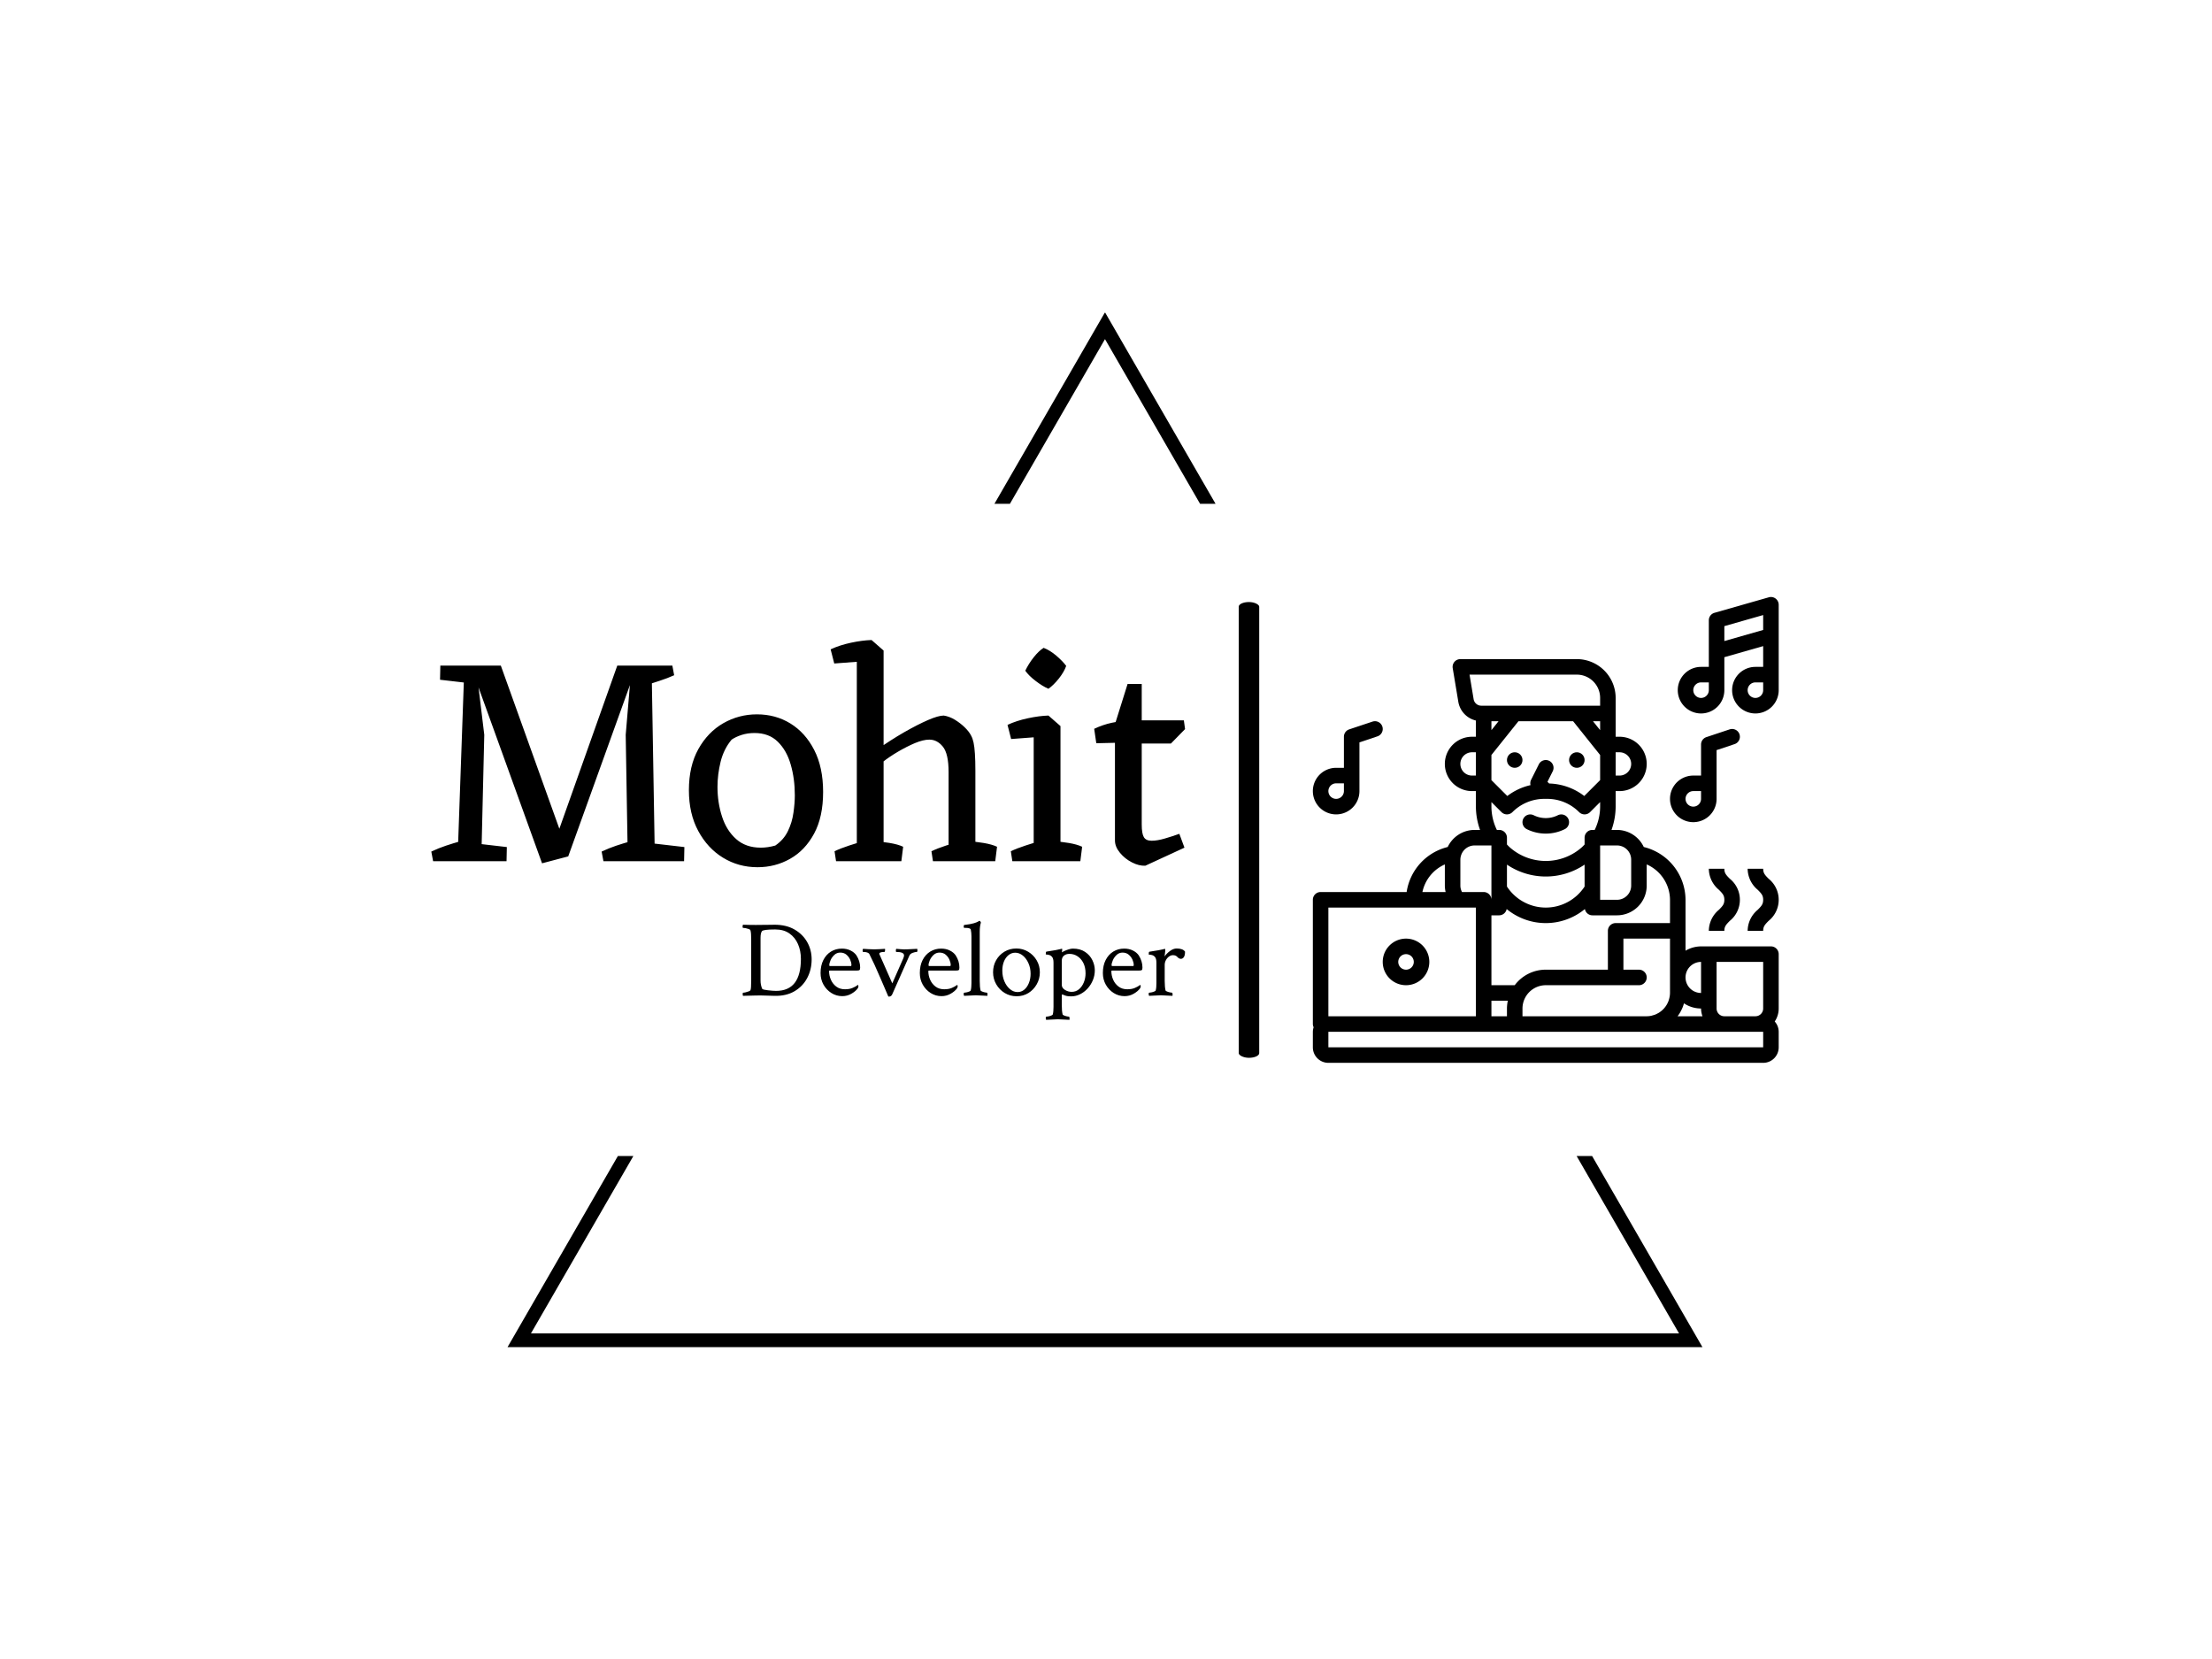 <svg xmlns="http://www.w3.org/2000/svg" version="1.1" xmlns:xlink="http://www.w3.org/1999/xlink" xmlns:svgjs="http://svgjs.dev/svgjs" width="2000" height="1500" viewBox="0 0 2000 1500"><rect width="2000" height="1500" fill="#ffffff"></rect><g transform="matrix(0.75,0,0,0.75,249.091,282.754)"><svg viewBox="0 0 396 247" data-background-color="#000000" preserveAspectRatio="xMidYMid meet" height="1247" width="2000" xmlns="http://www.w3.org/2000/svg" xmlns:xlink="http://www.w3.org/1999/xlink"><g id="tight-bounds" transform="matrix(1,0,0,1,0.24,-0.1)"><svg viewBox="0 0 395.52 247.2" height="247.2" width="395.52"><g><svg></svg></g><g><svg viewBox="0 0 395.52 247.2" height="247.2" width="395.52"><g><path d="M55.039 247.2l26.403-45.732h3.699l-24.453 42.353h274.144l-24.453-42.353 3.699 0 26.403 45.732zM197.76 0l26.403 45.732-3.698 0-22.705-39.326-22.705 39.326-3.698 0z" fill="#000000" fill-rule="nonzero" stroke="none" stroke-width="1" stroke-linecap="butt" stroke-linejoin="miter" stroke-miterlimit="10" stroke-dasharray="" stroke-dashoffset="0" font-family="none" font-weight="none" font-size="none" text-anchor="none" style="mix-blend-mode: normal" data-fill-palette-color="tertiary"></path></g><g transform="matrix(1,0,0,1,36.885,67.98)"><svg viewBox="0 0 321.75 111.24" height="111.24" width="321.75"><g><svg viewBox="0 0 655.65 226.68" height="111.24" width="321.75"><g><rect width="9.97" height="221.771" x="392.899" y="2.455" fill="#000000" opacity="1" stroke-width="0" stroke="transparent" fill-opacity="1" class="rect-qz-0" data-fill-palette-color="primary" rx="1%" id="qz-0" data-palette-color="#c4f649"></rect></g><g transform="matrix(1,0,0,1,0,20.936)"><svg viewBox="0 0 366.8 184.809" height="184.809" width="366.8"><g id="textblocktransform"><svg viewBox="0 0 366.8 184.809" height="184.809" width="366.8" id="textblock"><g><svg viewBox="0 0 366.8 110.553" height="110.553" width="366.8"><g transform="matrix(1,0,0,1,0,0)"><svg width="366.8" viewBox="1.5 -36.75 125.24 37.75" height="110.553" data-palette-color="#c4f649"><path d="M6.5 0L1.8 0 1.5-1.6Q2.65-2.15 3.93-2.58 5.2-3 6.45-3.35L6.45-3.35 6.5 0ZM14 0L7 0 7.15-3.15 14.05-2.35 14 0ZM34.8 0L30.1 0 29.8-1.6Q30.95-2.15 32.23-2.58 33.5-3 34.75-3.35L34.75-3.35 34.8 0ZM43.5 0L36.5 0 36.65-3.15 43.55-2.35 43.5 0ZM9.8 0L5.85 0 7-32.5 13.05-32.5 9.2-30.1 10.3-21 9.8 0ZM24.25-0.8L19.9 0.35 8.85-30.25 13.05-32.5 23.4-3.65 24.25-0.8ZM35-30.65L24.25-0.8 21.5-1.8 32.4-32.5 35-30.65ZM38.65 0L34.15 0 33.8-21 34.6-30.45 32.4-32.5 38.1-32.5 38.65 0ZM10-32.5L9.85-29.35 2.95-30.15 3-32.5 10-32.5ZM36.9-29.15L36.9-29.15 36.85-32.5 41.55-32.5 41.85-30.9Q40.75-30.4 39.45-29.98 38.15-29.55 36.9-29.15ZM55.7 1L55.7 1Q52.55 1 49.97-0.58 47.4-2.15 45.85-5.03 44.3-7.9 44.3-11.8L44.3-11.8Q44.3-15.8 45.87-18.63 47.45-21.45 50.02-22.93 52.6-24.4 55.6-24.4L55.6-24.4Q58.7-24.4 61.17-22.88 63.65-21.35 65.12-18.48 66.6-15.6 66.6-11.5L66.6-11.5Q66.6-7.35 65.1-4.58 63.6-1.8 61.12-0.4 58.65 1 55.7 1ZM56.25-2.25L56.25-2.25Q57.4-2.25 58.65-2.6L58.65-2.6Q60.05-3.55 60.75-5 61.45-6.45 61.67-8.05 61.9-9.65 61.9-10.95L61.9-10.95Q61.9-13.7 61.22-16.05 60.55-18.4 59.07-19.85 57.6-21.3 55.2-21.3L55.2-21.3Q54.05-21.3 53.05-20.98 52.05-20.65 51.4-20.2L51.4-20.2Q50.1-18.65 49.57-16.53 49.05-14.4 49.05-12.35L49.05-12.35Q49.05-9.75 49.8-7.43 50.55-5.1 52.15-3.68 53.75-2.25 56.25-2.25ZM76.65 0L72.2 0 72.2-34.9 74.65-36.75 76.65-35 76.65 0ZM91.9 0L87.45 0 87.45-14.8Q87.45-17.85 86.5-19.03 85.55-20.2 84.25-20.2L84.25-20.2Q83.25-20.2 81.87-19.63 80.5-19.05 79.05-18.2 77.6-17.35 76.4-16.4L76.4-16.4 75.5-18.5Q77.85-20.15 80.07-21.43 82.3-22.7 84.02-23.45 85.75-24.2 86.65-24.2L86.65-24.2Q87.6-24.05 88.5-23.5 89.4-22.95 90.12-22.25 90.85-21.55 91.2-20.85L91.2-20.85Q91.45-20.4 91.6-19.7 91.75-19 91.82-17.88 91.9-16.75 91.9-15L91.9-15 91.9 0ZM73.1-33.2L68.45-32.85 67.85-35.2Q69.35-35.9 71.22-36.3 73.1-36.7 74.65-36.75L74.65-36.75 75.3-35.5 73.1-33.2ZM72.7 0L68.75 0 68.5-1.65Q69.4-2.1 70.92-2.6 72.45-3.1 73.4-3.35L73.4-3.35 72.7 0ZM79.6 0L74.95 0 75-3.35Q76.3-3.25 77.67-3.03 79.05-2.8 79.9-2.4L79.9-2.4 79.6 0ZM88.8 0L84.85 0 84.6-1.65Q85.5-2.1 87.02-2.6 88.55-3.1 89.5-3.35L89.5-3.35 88.8 0ZM95.2 0L90.55 0 90.6-3.35Q91.9-3.25 93.27-3.03 94.65-2.8 95.5-2.4L95.5-2.4 95.2 0ZM106.04 0L101.59 0 101.59-22.35 104.04-24.2 106.04-22.45 106.04 0ZM101.99 0L98.04 0 97.79-1.65Q98.69-2.1 100.22-2.6 101.74-3.1 102.69-3.35L102.69-3.35 101.99 0ZM109.34 0L104.69 0 104.74-3.35Q106.04-3.25 107.42-3.03 108.79-2.8 109.64-2.4L109.64-2.4 109.34 0ZM102.49-20.65L97.84-20.3 97.24-22.65Q98.74-23.35 100.62-23.75 102.49-24.15 104.04-24.2L104.04-24.2 104.69-22.95 102.49-20.65ZM104.04-28.65L104.04-28.65Q103.09-29.05 101.94-29.93 100.79-30.8 100.19-31.65L100.19-31.65Q100.74-32.8 101.59-33.88 102.44-34.95 103.24-35.45L103.24-35.45Q104.29-35.05 105.37-34.13 106.44-33.2 106.99-32.45L106.99-32.45Q106.64-31.45 105.77-30.35 104.89-29.25 104.04-28.65ZM126.64-2.25L120.14 0.75Q119.09 0.8 117.92 0.2 116.74-0.4 115.92-1.4 115.09-2.4 115.09-3.45L115.09-3.45 115.09-22.75 117.19-29.45 119.54-29.45 119.54-22.35 119.54-6.1Q119.54-4.6 119.89-4 120.24-3.4 121.19-3.4L121.19-3.4Q122.14-3.4 123.42-3.78 124.69-4.15 125.79-4.55L125.79-4.55 126.64-2.25ZM116.24-19.7L111.99-19.6 111.64-22Q113.14-22.7 114.57-23 115.99-23.3 117.29-23.45L117.29-23.45 118.44-22.2 116.24-19.7ZM124.39-19.55L115.99-19.55 115.99-23.4 126.54-23.4 126.74-21.95 124.39-19.55Z" opacity="1" transform="matrix(1,0,0,1,0,0)" fill="#000000" class="wordmark-text-0" data-fill-palette-color="primary" id="text-0"></path></svg></g></svg></g><g transform="matrix(1,0,0,1,151.452,136.651)"><svg viewBox="0 0 215.348 48.158" height="48.158" width="215.348"><g transform="matrix(1,0,0,1,0,0)"><svg width="215.348" viewBox="1.66 -33.89 200.86 44.93" height="48.158" data-palette-color="#c4f649"><path d="M7.76 0L1.86 0.15Q1.71 0 1.71-0.59L1.71-0.59Q1.71-1.27 1.86-1.27L1.86-1.27Q2.29-1.27 3.03-1.44 3.76-1.61 4.42-1.86 5.08-2.1 5.22-2.39L5.22-2.39Q5.57-2.93 5.57-6.98L5.57-6.98 5.57-25.44Q5.57-26.86 5.49-27.93 5.42-29 5.22-29.64L5.22-29.64Q5.13-29.93 4.47-30.18 3.81-30.42 3.05-30.57 2.29-30.71 1.86-30.71L1.86-30.71Q1.66-30.71 1.66-31.3L1.66-31.3Q1.66-31.93 1.86-32.13L1.86-32.13Q3.13-32.08 4.57-32.06 6.01-32.03 7.67-32.03L7.67-32.03 12.4-32.08Q13.82-32.08 14.75-32.1 15.67-32.13 16.16-32.13L16.16-32.13Q21.48-32.13 25.24-29.96 29-27.78 31.01-24.22 33.01-20.65 33.01-16.41L33.01-16.41Q33.01-11.72 30.98-7.91 28.96-4.1 25.17-1.9 21.39 0.29 16.11 0.15L16.11 0.15 12.65 0.05Q11.18 0 9.96-0.02 8.74-0.05 7.76 0L7.76 0ZM16.89-2.1L16.89-2.1Q28.13-2.1 28.13-16.6L28.13-16.6Q28.13-20.31 26.81-23.34 25.49-26.37 22.92-28.17 20.36-29.98 16.55-29.98L16.55-29.98 16.31-29.98Q11.04-29.98 10.45-29.2L10.45-29.2Q9.81-28.37 9.81-26.12L9.81-26.12 9.81-6.79Q9.81-4.79 10.55-3.08L10.55-3.08Q10.64-2.83 11.38-2.66 12.11-2.49 13.16-2.37 14.21-2.25 15.23-2.17 16.26-2.1 16.89-2.1ZM46.92 0.29L46.92 0.29Q44.24 0.29 41.99-1.12 39.74-2.54 38.4-4.91 37.06-7.28 37.06-10.21L37.06-10.21Q37.06-13.62 38.33-16.11 39.6-18.6 41.79-19.95 43.99-21.29 46.73-21.29L46.73-21.29Q48.97-21.29 50.68-20.43 52.39-19.58 53.32-18.26L53.32-18.26Q54.2-16.89 54.61-15.5 55.03-14.11 55.03-12.74L55.03-12.74Q55.03-11.77 54.73-11.55 54.44-11.33 53.61-11.33L53.61-11.33 41.31-11.33Q40.92-11.33 40.92-11.08L40.92-11.08Q40.92-9.03 41.75-7.15 42.58-5.27 44.19-4.05 45.8-2.83 48.14-2.83L48.14-2.83Q50.19-2.83 51.58-3.44 52.98-4.05 53.61-4.54L53.61-4.54 53.95-4.79Q54.25-4.79 54.25-4.15L54.25-4.15Q54.25-3.81 53.95-3.27L53.95-3.27Q52.98-1.9 51.07-0.81 49.17 0.29 46.92 0.29ZM41.31-13.38L41.31-13.38 50.83-13.38Q51.07-13.38 51.07-13.87L51.07-13.87Q51.07-14.94 50.51-16.24 49.95-17.53 48.83-18.51 47.7-19.48 45.99-19.48L45.99-19.48Q44.43-19.48 43.31-18.43 42.19-17.38 41.6-16.04 41.01-14.7 41.01-13.72L41.01-13.72Q41.01-13.38 41.31-13.38ZM67.77 0.34L67.77 0.34Q67.38-0.59 66.47-2.69 65.57-4.79 64.16-8.06L64.16-8.06Q62.74-11.38 61.52-14.04 60.3-16.7 59.22-18.8L59.22-18.8Q58.69-19.78 56.34-19.78L56.34-19.78Q56.15-19.78 56.15-20.41L56.15-20.41Q56.15-21 56.34-21.19L56.34-21.19Q57.61-21.14 58.88-21.04 60.15-20.95 61.42-20.95L61.42-20.95Q62.64-20.95 63.86-21.04 65.08-21.14 66.3-21.19L66.3-21.19Q66.4-21 66.33-20.39 66.25-19.78 66.11-19.78L66.11-19.78Q63.72-19.78 63.72-18.95L63.72-18.95Q63.72-18.9 63.76-18.77 63.81-18.65 63.86-18.55L63.86-18.55 69.62-5.52 74.56-16.75Q74.8-17.24 74.87-17.6 74.95-17.97 74.95-18.21L74.95-18.21Q74.95-19.78 71.43-19.78L71.43-19.78Q71.24-19.78 71.24-20.41L71.24-20.41Q71.24-21 71.43-21.19L71.43-21.19Q71.97-21.14 73.43-21.02 74.9-20.9 76.07-20.95L76.07-20.95 80.95-21.19Q81.05-20.8 81.05-20.46L81.05-20.46Q81.05-19.78 80.71-19.78L80.71-19.78Q80.02-19.78 78.9-19.38 77.78-18.99 77.39-18.12L77.39-18.12 69.62-0.59Q69.28 0.2 68.6 0.42 67.91 0.63 67.77 0.34ZM91.98 0.29L91.98 0.29Q89.3 0.29 87.05-1.12 84.81-2.54 83.46-4.91 82.12-7.28 82.12-10.21L82.12-10.21Q82.12-13.62 83.39-16.11 84.66-18.6 86.86-19.95 89.06-21.29 91.79-21.29L91.79-21.29Q94.04-21.29 95.74-20.43 97.45-19.58 98.38-18.26L98.38-18.26Q99.26-16.89 99.68-15.5 100.09-14.11 100.09-12.74L100.09-12.74Q100.09-11.77 99.8-11.55 99.5-11.33 98.67-11.33L98.67-11.33 86.37-11.33Q85.98-11.33 85.98-11.08L85.98-11.08Q85.98-9.03 86.81-7.15 87.64-5.27 89.25-4.05 90.86-2.83 93.21-2.83L93.21-2.83Q95.26-2.83 96.65-3.44 98.04-4.05 98.67-4.54L98.67-4.54 99.02-4.79Q99.31-4.79 99.31-4.15L99.31-4.15Q99.31-3.81 99.02-3.27L99.02-3.27Q98.04-1.9 96.14-0.81 94.23 0.29 91.98 0.29ZM86.37-13.38L86.37-13.38 95.89-13.38Q96.14-13.38 96.14-13.87L96.14-13.87Q96.14-14.94 95.57-16.24 95.01-17.53 93.89-18.51 92.77-19.48 91.06-19.48L91.06-19.48Q89.49-19.48 88.37-18.43 87.25-17.38 86.66-16.04 86.08-14.7 86.08-13.72L86.08-13.72Q86.08-13.38 86.37-13.38ZM107.56-0.1L102.24 0.15Q102.04-0.05 102.04-0.68L102.04-0.68Q102.04-1.27 102.24-1.27L102.24-1.27Q102.63-1.27 103.31-1.42 103.99-1.56 104.58-1.81 105.17-2.05 105.21-2.25L105.21-2.25Q105.41-2.93 105.48-3.81 105.56-4.69 105.56-5.66L105.56-5.66 105.56-26.81Q105.56-28.47 105.26-29.93L105.26-29.93Q105.07-30.71 102.77-30.71L102.77-30.71 102.33-30.71Q102.04-30.71 102.04-31.25L102.04-31.25Q102.04-32.03 102.33-32.03L102.33-32.03Q105.26-32.37 106.68-32.81 108.1-33.25 108.63-33.59L108.63-33.59 109.12-33.89 109.22-33.89Q109.41-33.89 109.61-33.62 109.8-33.35 109.85-33.11L109.85-33.11Q109.32-31.49 109.32-28.86L109.32-28.86 109.32-6.59Q109.32-5.18 109.41-4.1 109.51-3.03 109.71-2.25L109.71-2.25Q109.8-2.05 110.39-1.81 110.98-1.56 111.66-1.42 112.34-1.27 112.64-1.27L112.64-1.27Q112.78-1.27 112.83-0.68 112.88-0.1 112.78 0.15L112.78 0.15 107.56-0.1ZM126.06 0.34L126.06 0.34Q123.13 0.34 120.69-1.12 118.25-2.59 116.81-5.08 115.37-7.57 115.37-10.55L115.37-10.55Q115.37-13.57 116.76-16.02 118.15-18.46 120.54-19.9 122.94-21.34 125.96-21.34L125.96-21.34Q128.89-21.34 131.31-19.87 133.73-18.41 135.17-15.97 136.61-13.53 136.61-10.55L136.61-10.55Q136.61-7.57 135.19-5.08 133.78-2.59 131.41-1.12 129.04 0.34 126.06 0.34ZM126.5-1.56L126.5-1.56Q128.26-1.56 129.58-2.69 130.9-3.81 131.65-5.71 132.41-7.62 132.41-9.86L132.41-9.86Q132.41-12.5 131.43-14.67 130.46-16.85 128.87-18.14 127.28-19.43 125.43-19.43L125.43-19.43Q123.72-19.43 122.38-18.33 121.03-17.24 120.3-15.41 119.57-13.57 119.57-11.28L119.57-11.28Q119.57-8.64 120.52-6.42 121.47-4.2 123.06-2.88 124.65-1.56 126.5-1.56ZM144.81 10.79L139.49 11.04Q139.29 10.84 139.29 10.25L139.29 10.25Q139.29 9.62 139.49 9.62L139.49 9.62Q139.88 9.62 140.56 9.47 141.24 9.33 141.83 9.08 142.42 8.84 142.47 8.64L142.47 8.64Q142.66 7.96 142.73 7.08 142.81 6.2 142.81 5.22L142.81 5.22 142.81-14.94Q142.81-16.8 142.12-17.58L142.12-17.58Q141.64-18.16 140.98-18.36 140.32-18.55 139.8-18.58 139.29-18.6 139.29-18.7L139.29-18.7Q139.29-19.87 139.58-19.92L139.58-19.92Q144.76-20.7 146.23-21.14L146.23-21.14 146.57-21.24Q146.81-21.24 146.76-20.73 146.71-20.21 146.66-19.87L146.66-19.87 146.62-19.58Q147.1-19.92 147.98-20.31 148.86-20.7 149.86-21 150.86-21.29 151.6-21.29L151.6-21.29Q154.92-21.29 157.14-19.8 159.36-18.31 160.46-16.04 161.56-13.77 161.56-11.43L161.56-11.43Q161.56-9.08 160.68-6.96 159.8-4.83 158.29-3.17 156.77-1.51 154.84-0.56 152.91 0.39 150.86 0.39L150.86 0.39Q149.35 0.39 148.57 0.17 147.79-0.05 146.76-0.54L146.76-0.54Q146.57-0.34 146.57 0.1L146.57 0.1 146.57 4.3Q146.57 5.71 146.66 6.79 146.76 7.86 146.96 8.64L146.96 8.64Q147.06 8.84 147.64 9.08 148.23 9.33 148.91 9.47 149.59 9.62 149.89 9.62L149.89 9.62Q150.03 9.62 150.08 10.23 150.13 10.84 150.03 11.04L150.03 11.04 144.81 10.79ZM151.06-1.66L151.06-1.66Q153.01-1.66 154.4-2.86 155.8-4.05 156.58-5.98 157.36-7.91 157.36-10.06L157.36-10.06Q157.36-12.79 156.36-14.77 155.36-16.75 153.7-17.82 152.04-18.9 150.03-18.9L150.03-18.9Q148.52-18.9 147.54-18.09 146.57-17.29 146.57-15.77L146.57-15.77 146.57-4.79Q146.57-3.47 147.98-2.56 149.4-1.66 151.06-1.66ZM175.08 0.29L175.08 0.29Q172.39 0.29 170.15-1.12 167.9-2.54 166.56-4.91 165.22-7.28 165.22-10.21L165.22-10.21Q165.22-13.62 166.49-16.11 167.76-18.6 169.95-19.95 172.15-21.29 174.88-21.29L174.88-21.29Q177.13-21.29 178.84-20.43 180.55-19.58 181.48-18.26L181.48-18.26Q182.36-16.89 182.77-15.5 183.19-14.11 183.19-12.74L183.19-12.74Q183.19-11.77 182.89-11.55 182.6-11.33 181.77-11.33L181.77-11.33 169.46-11.33Q169.07-11.33 169.07-11.08L169.07-11.08Q169.07-9.03 169.9-7.15 170.73-5.27 172.35-4.05 173.96-2.83 176.3-2.83L176.3-2.83Q178.35-2.83 179.74-3.44 181.13-4.05 181.77-4.54L181.77-4.54 182.11-4.79Q182.4-4.79 182.4-4.15L182.4-4.15Q182.4-3.81 182.11-3.27L182.11-3.27Q181.13-1.9 179.23-0.81 177.33 0.29 175.08 0.29ZM169.46-13.38L169.46-13.38 178.99-13.38Q179.23-13.38 179.23-13.87L179.23-13.87Q179.23-14.94 178.67-16.24 178.11-17.53 176.98-18.51 175.86-19.48 174.15-19.48L174.15-19.48Q172.59-19.48 171.47-18.43 170.34-17.38 169.76-16.04 169.17-14.7 169.17-13.72L169.17-13.72Q169.17-13.38 169.46-13.38ZM191.53-0.1L186.21 0.15Q186.02-0.05 186.02-0.68L186.02-0.68Q186.02-1.27 186.21-1.27L186.21-1.27Q186.6-1.27 187.28-1.42 187.97-1.56 188.55-1.81 189.14-2.05 189.19-2.25L189.19-2.25Q189.38-2.93 189.46-3.81 189.53-4.69 189.53-5.66L189.53-5.66 189.53-14.89Q189.53-16.75 188.85-17.53L188.85-17.53Q188.36-18.12 187.7-18.31 187.04-18.51 186.53-18.53 186.02-18.55 186.02-18.65L186.02-18.65Q186.02-19.82 186.31-19.87L186.31-19.87Q191.63-20.7 192.46-20.95L192.46-20.95 193.29-21.19Q193.49-21.24 193.53-20.8 193.58-20.36 193.53-20.17L193.53-20.17 193.24-17.72Q194.12-19.04 195.66-20.19 197.2-21.34 198.71-21.34L198.71-21.34Q201.54-21.34 202.52-19.92L202.52-19.92Q202.52-18.21 201.98-17.43 201.44-16.65 200.66-16.65L200.66-16.65Q199.78-16.65 199.05-17.48L199.05-17.48Q198.32-18.31 197.05-18.31L197.05-18.31Q196.07-18.31 195.19-17.65 194.32-16.99 193.8-15.99 193.29-14.99 193.29-13.92L193.29-13.92 193.29-6.59Q193.29-5.18 193.39-4.1 193.49-3.03 193.68-2.25L193.68-2.25Q193.78-2.05 194.36-1.81 194.95-1.56 195.66-1.42 196.37-1.27 196.66-1.27L196.66-1.27Q196.81-1.27 196.86-0.68 196.9-0.1 196.81 0.15L196.81 0.15 191.53-0.1Z" opacity="1" transform="matrix(1,0,0,1,0,0)" fill="#000000" class="slogan-text-1" data-fill-palette-color="secondary" id="text-1"></path></svg></g></svg></g></svg></g></svg></g><g transform="matrix(1,0,0,1,428.967,0)"><svg viewBox="0 0 226.682 226.68" height="226.68" width="226.682"><g><svg xmlns="http://www.w3.org/2000/svg" viewBox="2 2 60 60" x="0" y="0" height="226.68" width="226.682" class="icon-icon-0" data-fill-palette-color="accent" id="icon-0"><g fill="#c4f649" data-fill-palette-color="accent"><circle cx="28" cy="23" r="1.0" fill="#000000" data-fill-palette-color="accent"></circle><circle cx="36" cy="23" r="1.0" fill="#000000" data-fill-palette-color="accent"></circle><path d="M29.553 31.9a5.5 5.5 0 0 0 4.894 0 1 1 0 1 0-0.894-1.79 3.484 3.484 0 0 1-3.106 0 1 1 0 0 0-0.894 1.79Z" fill="#000000" data-fill-palette-color="accent"></path><path d="M17 49a3 3 0 1 0-3 3A3 3 0 0 0 17 49Zm-3 1a1 1 0 1 1 1-1A1 1 0 0 1 14 50Z" fill="#000000" data-fill-palette-color="accent"></path><path d="M61 47H52a3.959 3.959 0 0 0-2 0.556V41a7.042 7.042 0 0 0-5.379-6.8A3.823 3.823 0 0 0 41.173 32h-0.708A8.929 8.929 0 0 0 41 29V27h0.5a3.5 3.5 0 0 0 0-7H41V15a5.006 5.006 0 0 0-5-5H21a1 1 0 0 0-0.986 1.165l0.721 4.328A2.983 2.983 0 0 0 23 17.91V20h-0.5a3.5 3.5 0 0 0 0 7H23v2a8.929 8.929 0 0 0 0.535 3H22.83a3.837 3.837 0 0 0-3.46 2.2A7.048 7.048 0 0 0 14.08 40H3a1 1 0 0 0-1 1V57a0.982 0.982 0 0 0 0.1 0.416A1.985 1.985 0 0 0 2 58v2a2 2 0 0 0 2 2H60a2 2 0 0 0 2-2V58a1.983 1.983 0 0 0-0.513-1.324A2.982 2.982 0 0 0 62 55V48A1 1 0 0 0 61 47ZM41 22h0.5a1.5 1.5 0 0 1 0 3H41ZM23 25h-0.5a1.5 1.5 0 0 1 0-3H23ZM54 54V49h6v6a1 1 0 0 1-1 1H55a1 1 0 0 1-1-1Zm-2-5v4a2 2 0 0 1 0-4Zm-3.015 6.987c0.1-0.127 0.185-0.257 0.269-0.393s0.148-0.261 0.215-0.4 0.137-0.283 0.193-0.432 0.092-0.278 0.131-0.421l0-0.011A3.968 3.968 0 0 0 52 55a2.966 2.966 0 0 0 0.184 1H48.976ZM45 39.173V36.444A5.017 5.017 0 0 1 48 41v3H41a1 1 0 0 0-1 1v5H32a4.991 4.991 0 0 0-4 2H25V43h1a0.987 0.987 0 0 0 0.962-0.81 7.916 7.916 0 0 0 10.076 0A0.987 0.987 0 0 0 38 43h3.173A3.832 3.832 0 0 0 45 39.173ZM44 50H42V46h6v7a3 3 0 0 1-0.049 0.486 2.964 2.964 0 0 1-0.086 0.355c-0.02 0.068-0.038 0.136-0.062 0.2a3.093 3.093 0 0 1-0.134 0.3c-0.034 0.068-0.07 0.136-0.109 0.2a3.089 3.089 0 0 1-0.179 0.261c-0.046 0.061-0.095 0.12-0.145 0.177a3.173 3.173 0 0 1-0.222 0.227c-0.056 0.051-0.115 0.1-0.174 0.144a3.122 3.122 0 0 1-0.258 0.186c-0.068 0.043-0.14 0.078-0.211 0.115a2.855 2.855 0 0 1-0.273 0.132 2.769 2.769 0 0 1-0.285 0.089c-0.081 0.023-0.16 0.052-0.244 0.069A3.049 3.049 0 0 1 45 56H29V55a3.009 3.009 0 0 1 3-3H44a1 1 0 0 0 0-2ZM27.111 54A5 5 0 0 0 27 55v1H25V54ZM28.48 18h7.04L39 22.35v3.236L36.956 27.63a7.757 7.757 0 0 0-4.52-1.608l-0.219-0.219 0.678-1.356a1 1 0 0 0-1.79-0.894l-1 2a0.992 0.992 0 0 0-0.069 0.678 7.741 7.741 0 0 0-2.992 1.4L25 25.586V22.35ZM25 19.149V18h0.919ZM38.081 18H39v1.149ZM26.293 29.707a1 1 0 0 0 1.414 0A5.789 5.789 0 0 1 31.829 28h0.342a5.789 5.789 0 0 1 4.122 1.707 1 1 0 0 0 1.414 0L39 28.414V29a6.9 6.9 0 0 1-0.7 3H38a1 1 0 0 0-1 1v0.878c-0.122 0.126-0.24 0.256-0.371 0.371a7 7 0 0 1-9.258 0c-0.131-0.116-0.249-0.246-0.371-0.372V33a1 1 0 0 0-1-1h-0.3a6.9 6.9 0 0 1-0.7-3v-0.586ZM37 36.47v2.823a5.971 5.971 0 0 1-10 0V36.47a8.935 8.935 0 0 0 10 0ZM41.173 34A1.83 1.83 0 0 1 43 35.827v3.346A1.83 1.83 0 0 1 41.173 41H39V34ZM22.708 15.164L22.181 12H36a3 3 0 0 1 3 3v1H23.694A1 1 0 0 1 22.708 15.164ZM21 35.83a1.785 1.785 0 0 1 0.073-0.493A1.83 1.83 0 0 1 22.83 34H25v7a1 1 0 0 0-1-1H21.21a1.79 1.79 0 0 1-0.21-0.83Zm-2 0.614V39.17a3.787 3.787 0 0 0 0.1 0.83H16.111A5.03 5.03 0 0 1 19 36.444ZM4 42H23V56H4ZM4 60V58H60v2Z" fill="#000000" data-fill-palette-color="accent"></path><path d="M53 45h2c0-0.562 0.217-0.8 0.707-1.293a3.48 3.48 0 0 0 0-5.414C55.217 37.8 55 37.562 55 37H53a3.563 3.563 0 0 0 1.293 2.707c0.49 0.49 0.707 0.731 0.707 1.293s-0.217 0.8-0.707 1.293A3.563 3.563 0 0 0 53 45Z" fill="#000000" data-fill-palette-color="accent"></path><path d="M60 37H58a3.563 3.563 0 0 0 1.293 2.707c0.49 0.49 0.707 0.731 0.707 1.293s-0.217 0.8-0.707 1.293A3.563 3.563 0 0 0 58 45h2c0-0.562 0.217-0.8 0.707-1.293a3.48 3.48 0 0 0 0-5.414C60.217 37.8 60 37.562 60 37Z" fill="#000000" data-fill-palette-color="accent"></path><path d="M60.725 2.039l-7 2A1 1 0 0 0 53 5v6H52a3 3 0 1 0 3 3V9.754l5-1.428V11H59a3 3 0 1 0 3 3V3a1 1 0 0 0-1.275-0.961ZM53 14a1 1 0 1 1-1-1h1Zm7 0a1 1 0 1 1-1-1h1Zm0-9V6.246L55 7.674V5.754l5-1.428Z" fill="#000000" data-fill-palette-color="accent"></path><path d="M5 30a3 3 0 0 0 3-3V20.721l2.316-0.772a1 1 0 1 0-0.632-1.9l-3 1A1 1 0 0 0 6 20v4H5a3 3 0 0 0 0 6Zm0-4H6v1a1 1 0 1 1-1-1Z" fill="#000000" data-fill-palette-color="accent"></path><path d="M51 31a3 3 0 0 0 3-3V21.721l2.316-0.772a1 1 0 1 0-0.632-1.9l-3 1A1 1 0 0 0 52 21v4H51a3 3 0 0 0 0 6Zm0-4h1v1a1 1 0 1 1-1-1Z" fill="#000000" data-fill-palette-color="accent"></path></g></svg></g></svg></g></svg></g></svg></g></svg></g><defs></defs></svg><rect width="395.52" height="247.2" fill="none" stroke="none" visibility="hidden"></rect></g></svg></g></svg>